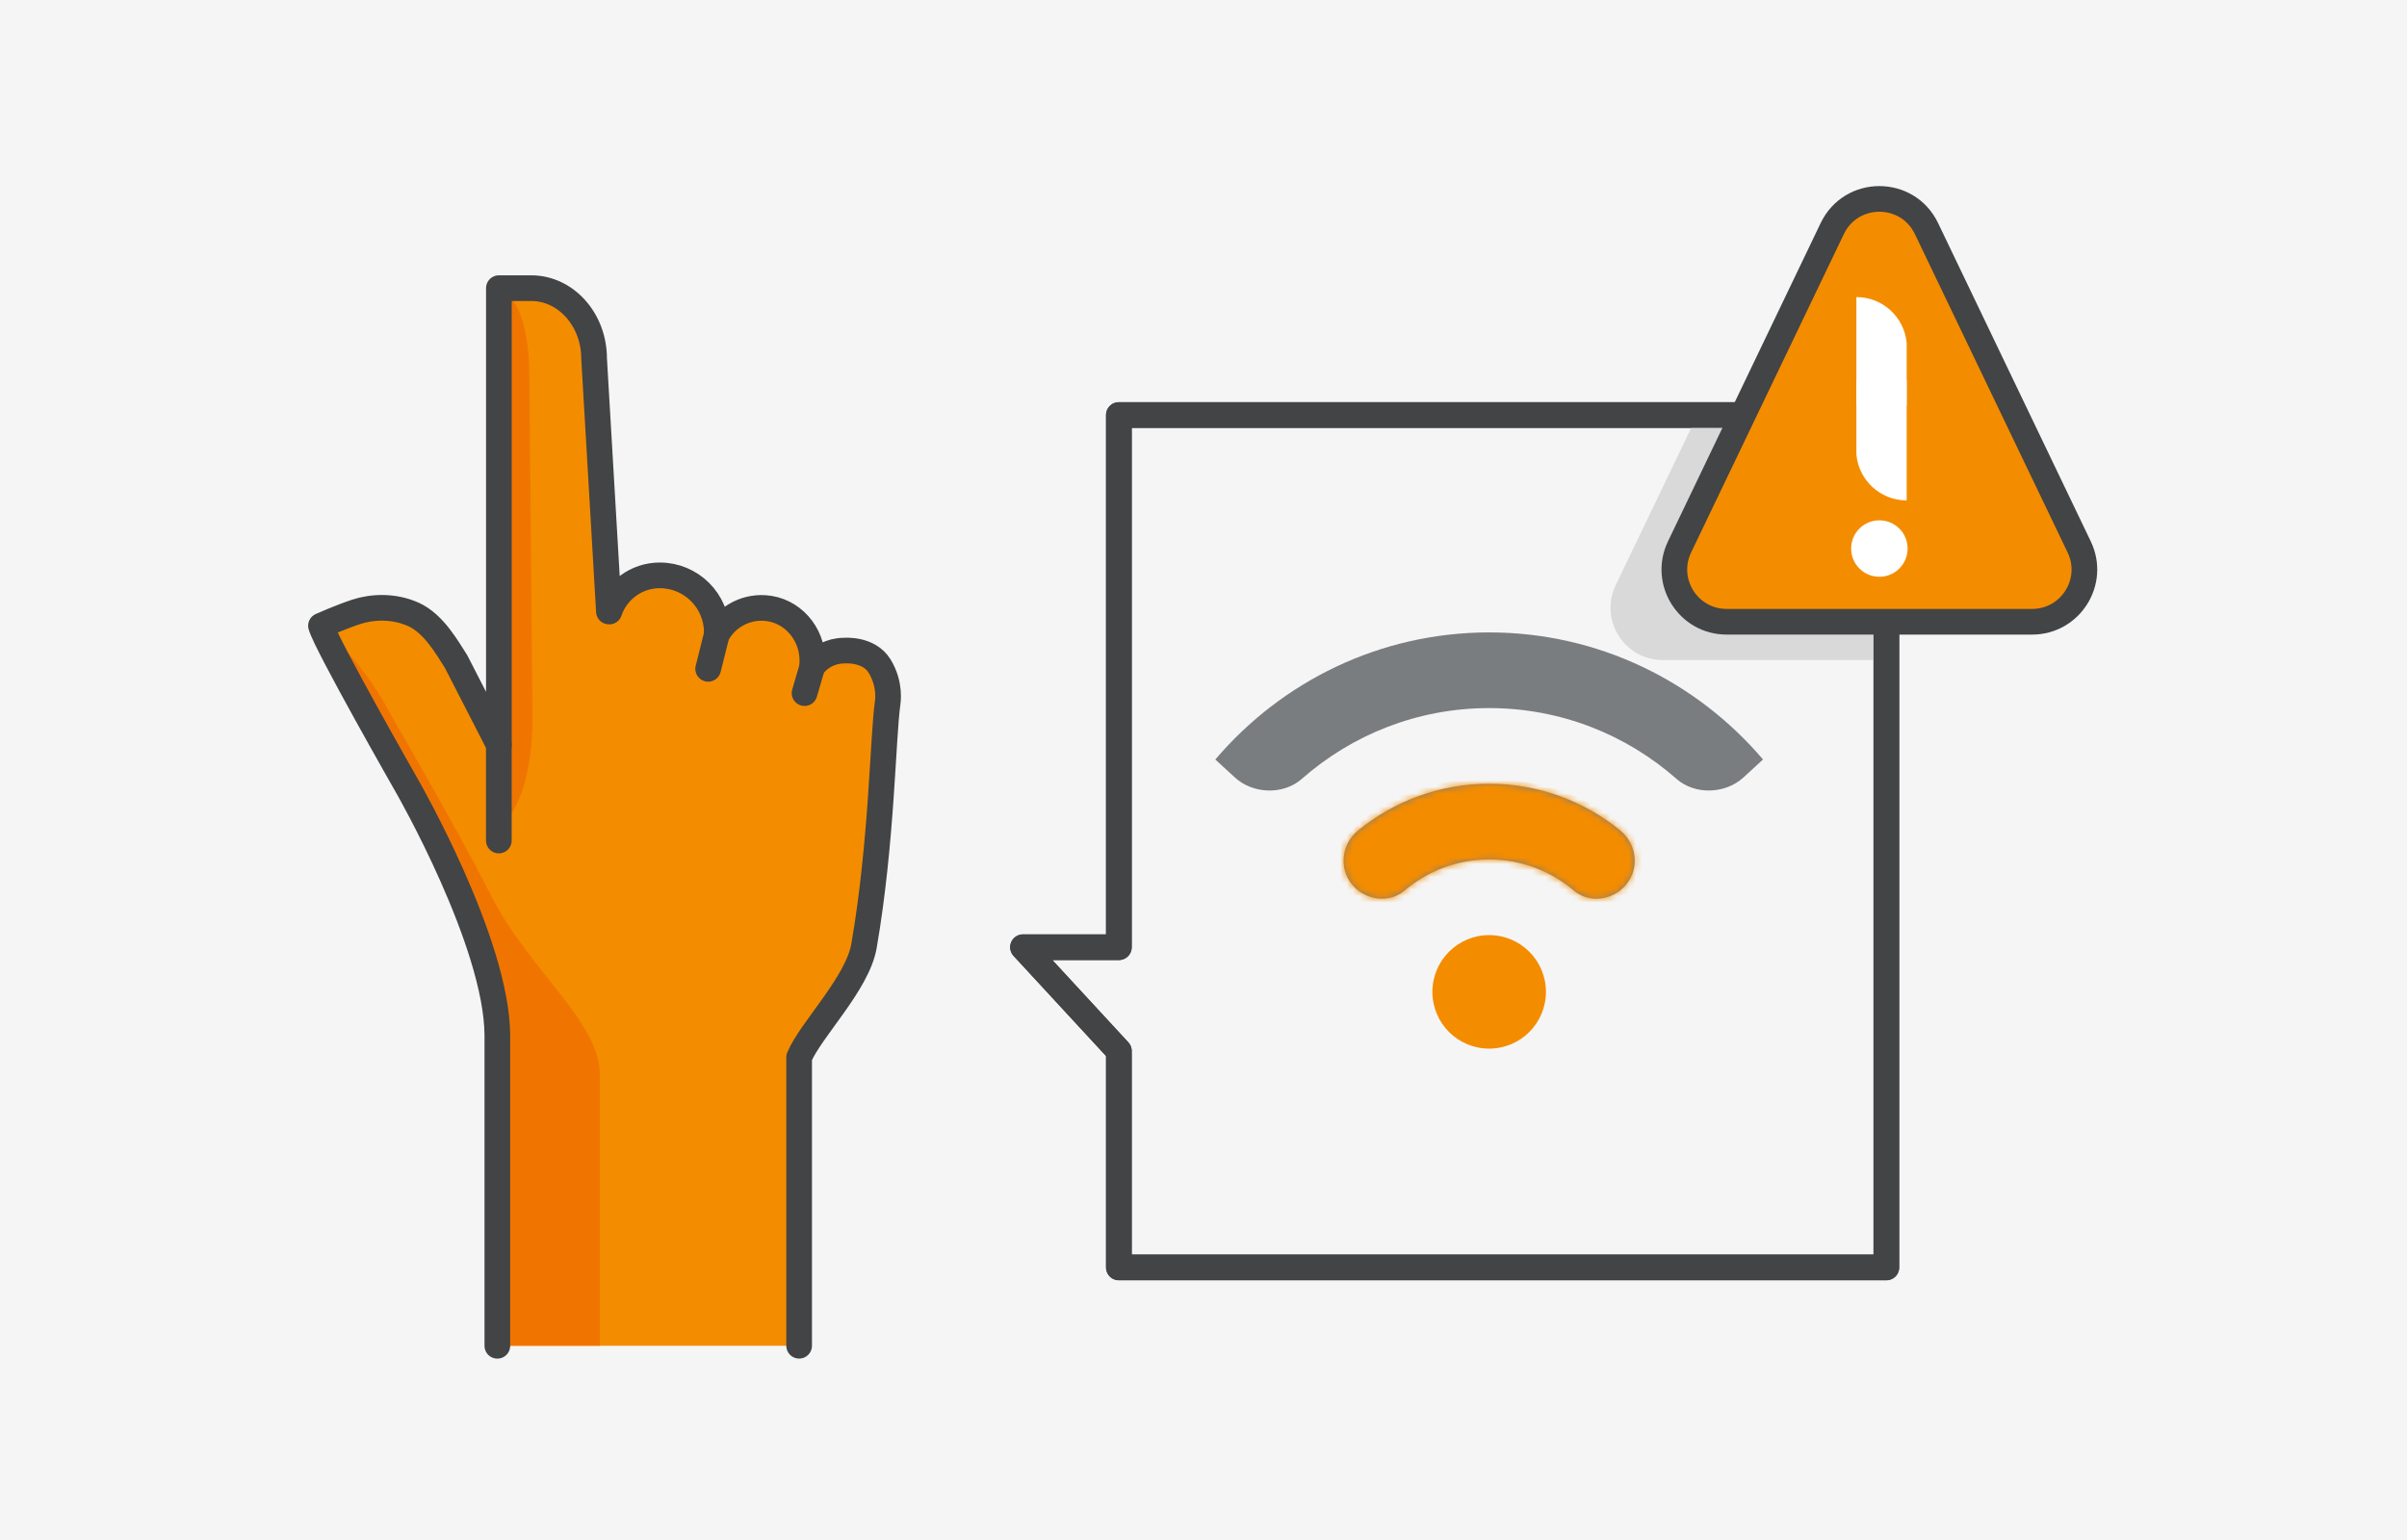 <?xml version="1.0" encoding="UTF-8"?>
<svg width="375px" height="240px" viewBox="0 0 375 240" version="1.1" xmlns="http://www.w3.org/2000/svg" xmlns:xlink="http://www.w3.org/1999/xlink">
    <title>hdpi/troubleshoot_hand</title>
    <defs>
        <path d="M2.281,7.256 C-0.564,9.571 -0.809,13.823 1.893,16.303 L1.893,16.303 L1.912,16.32 C4.019,18.254 7.293,18.502 9.476,16.654 L9.476,16.654 C13.049,13.632 17.643,11.793 22.682,11.793 L22.682,11.793 C27.718,11.793 32.312,13.631 35.884,16.652 L35.884,16.652 C38.067,18.499 41.34,18.252 43.447,16.318 L43.447,16.318 L43.467,16.3 C46.169,13.82 45.923,9.568 43.077,7.254 L43.077,7.254 C37.504,2.723 30.408,0 22.682,0 L22.682,0 C14.953,0 7.856,2.724 2.281,7.256 L2.281,7.256 Z" id="path-1"></path>
    </defs>
    <g id="troubleshoot_hand" stroke="none" stroke-width="1" fill="none" fill-rule="evenodd">
        <g id="04_atoms/colors/02_neutral_colors/neutral_light_gray_2" fill="#F5F5F5">
            <rect id="Shape" x="0" y="0" width="375" height="280"></rect>
        </g>
        <g id="Group-52" transform="translate(50, 31)">
            <g id="Group-33" transform="translate(0, 13.9)">
                <path d="M222.66,19.779 L124.315,19.779 L124.315,102.716 L109.381,102.716 L124.315,118.893 L124.315,152.622 L243.885,152.622 L243.885,41.004 C243.885,29.282 234.382,19.779 222.66,19.779 Z" id="Stroke-1" stroke="#424445" stroke-width="4" stroke-linecap="round" stroke-linejoin="round"></path>
                <path d="M44.861,50.391 L42.553,10.984 C42.553,4.918 38.164,0 32.751,0 L27.716,0 L27.716,71.183 C27.359,70.49 21.053,58.201 21.053,58.201 C19.666,56.051 17.591,52.301 14.431,50.858 C11.34,49.45 7.961,49.642 5.509,50.439 C3.056,51.243 -7.10542736e-15,52.61 -7.10542736e-15,52.61 C0.748,55.412 13.484,77.73 13.484,77.73 C13.484,77.73 27.414,101.977 27.476,116.443 C27.544,132.125 67.323,136.837 74.487,119.877 C76.328,115.516 83.581,108.393 84.598,102.499 C87.394,86.275 87.504,70.256 88.273,64.678 C88.28,64.678 63.311,54.718 44.861,50.391" id="Fill-3" fill="#F48C00"></path>
                <polygon id="Fill-5" fill="#F48C00" points="74.501 119.878 27.483 116.444 27.483 164.829 74.501 164.829"></polygon>
                <polygon id="Fill-7" fill="#F07500" points="43.453 122.625 27.483 116.443 27.483 164.828 43.453 164.828"></polygon>
                <path d="M82.977,87.999 L85.635,86.66 L88.28,64.686 C88.294,64.562 89.125,61.567 87.037,58.923 C85.333,56.759 81.48,56.505 81.48,56.505 C78.093,56.505 75.346,59.252 75.346,62.639 L75.346,80.374 C75.346,84.585 78.759,87.999 82.977,87.999" id="Fill-9" fill="#F48C00"></path>
                <path d="M68.6,85.224 L76.554,85.224 L76.554,57.748 C76.554,53.379 73.01,49.835 68.641,49.835 C64.273,49.835 60.728,53.379 60.728,57.748 L60.728,74.598 C60.721,78.953 64.252,85.224 68.6,85.224" id="Fill-11" fill="#F48C00"></path>
                <path d="M52.458,84.825 L61.381,84.825 C61.539,84.825 61.669,84.694 61.669,84.537 L61.669,53.358 C61.669,48.605 57.816,44.758 53.069,44.758 C48.316,44.758 44.469,48.612 44.469,53.358 L44.469,74.082 C44.463,78.499 48.041,84.825 52.458,84.825" id="Fill-13" fill="#F48C00"></path>
                <path d="M10.612,65.949 C6.133,57.596 0.006,52.609 0.006,52.609 C5.481,63.675 13.49,77.729 13.49,77.729 C13.49,77.729 27.42,101.977 27.482,116.443 C27.551,132.125 43.453,141.034 43.453,122.625 C43.453,114.286 32.538,106.49 26.493,94.648 C20.462,82.805 11.917,68.381 10.612,65.949" id="Fill-15" fill="#F07500"></path>
                <path d="M32.95,65.86 L32.469,12.749 C32.146,0.962 27.723,0 27.723,0 L27.723,84.173 C27.716,84.173 33.232,80.628 32.95,65.86" id="Fill-17" fill="#F07500"></path>
                <path d="M74.501,164.828 L74.501,119.877 C76.342,115.516 83.595,108.393 84.612,102.499 C87.408,86.274 87.518,70.256 88.287,64.678 C88.301,64.555 88.802,61.793 87.044,58.915 C85.333,56.12 81.487,56.498 81.487,56.498 C79.467,56.498 77.681,57.48 76.562,58.984 L76.562,58.002 C76.562,53.784 73.368,50.116 69.157,49.855 C65.935,49.649 63.092,51.38 61.677,53.997 L61.677,53.654 C61.677,48.742 57.699,44.765 52.788,44.765 C49.134,44.765 46.036,47.128 44.923,50.405 C44.889,50.398 44.903,50.405 44.868,50.398 L42.56,10.991 C42.56,4.925 38.171,0.007 32.758,0.007 L27.723,0.007 L27.723,71.19 C27.366,70.496 21.06,58.208 21.06,58.208 C19.673,56.058 17.598,52.307 14.439,50.865 C11.348,49.457 7.968,49.649 5.516,50.446 C3.064,51.25 0.007,52.617 0.007,52.617 C0.756,55.419 13.491,77.736 13.491,77.736 C13.491,77.736 27.421,101.984 27.483,116.45 L27.483,164.835" id="Stroke-19" stroke="#424445" stroke-width="4" stroke-linecap="round" stroke-linejoin="round"></path>
                <line x1="27.716" y1="71.183" x2="27.716" y2="86.09" id="Stroke-21" stroke="#424445" stroke-width="4" stroke-linecap="round" stroke-linejoin="round"></line>
                <line x1="60.33" y1="59.334" x2="61.669" y2="53.99" id="Stroke-23" stroke="#424445" stroke-width="4" stroke-linecap="round" stroke-linejoin="round"></line>
                <line x1="75.346" y1="63.119" x2="76.555" y2="58.984" id="Stroke-25" stroke="#424445" stroke-width="4" stroke-linecap="round" stroke-linejoin="round"></line>
                <path d="M190.85,109.676 C190.85,114.561 186.89,118.521 182.005,118.521 C177.12,118.521 173.16,114.561 173.16,109.676 C173.16,104.791 177.12,100.831 182.005,100.831 C186.89,100.831 190.85,104.791 190.85,109.676" id="Fill-27" fill="#F48C00"></path>
                <path d="M182.006,53.657 C164.921,53.657 149.622,61.367 139.339,73.465 L142.4,76.275 C145.212,78.856 149.949,79.013 152.812,76.49 C160.606,69.623 170.826,65.451 182.006,65.451 C193.185,65.451 203.404,69.623 211.197,76.488 C214.06,79.011 218.797,78.854 221.608,76.273 L224.671,73.462 C214.387,61.366 199.089,53.657 182.006,53.657" id="Fill-29" fill="#7A7D80"></path>
                <path d="M182.006,77.244 C174.278,77.244 167.18,79.968 161.606,84.501 C158.761,86.815 158.515,91.067 161.218,93.547 L161.237,93.565 C163.344,95.498 166.618,95.746 168.801,93.899 C172.374,90.876 176.968,89.038 182.006,89.038 C187.043,89.038 191.636,90.875 195.208,93.897 C197.392,95.743 200.665,95.496 202.772,93.562 L202.791,93.544 C205.494,91.064 205.248,86.812 202.402,84.498 C196.829,79.967 189.733,77.244 182.006,77.244" id="Fill-31" fill="#7A7D80"></path>
            </g>
            <g id="Group-36" transform="translate(159.325, 91.144)">
                <mask id="mask-2" fill="white">
                    <use xlink:href="#path-1"></use>
                </mask>
                <g id="Clip-35"></g>
                <path d="M-0.979,10.216 C-0.979,10.216 4.869,-0.756 22.068,-0.756 C39.267,-0.756 46.652,9.628 46.652,9.628 L46.652,18.669 L-0.979,18.669 L-0.979,10.216 Z" id="Fill-34" fill="#F48C00" mask="url(#mask-2)"></path>
            </g>
            <g id="Group-51" transform="translate(109.381, 0)">
                <path d="M104.797,34.229 L92.338,60.21 C89.747,65.613 93.685,71.869 99.677,71.869 L134.67,71.869 L134.67,43.747 C134.67,38.444 138.951,35.913 143.057,36.131 L142.145,34.229 L104.797,34.229 Z" id="Fill-37" fill="#D9D9D9"></path>
                <path d="M113.279,33.68 L14.934,33.68 L14.934,116.617 L0,116.617 L14.934,132.794 L14.934,166.523 L134.504,166.523 L134.504,54.905 C134.504,43.183 125.001,33.68 113.279,33.68 Z" id="Stroke-39" stroke="#424445" stroke-width="4" stroke-linecap="round" stroke-linejoin="round"></path>
                <path d="M102.284,54.238 L126.078,4.62 C129.032,-1.54 137.802,-1.54 140.756,4.62 L164.55,54.238 C167.141,59.641 163.204,65.897 157.211,65.897 L109.623,65.897 C103.631,65.897 99.693,59.641 102.284,54.238" id="Fill-41" fill="#F48C00"></path>
                <path d="M102.284,54.238 L126.078,4.62 C129.032,-1.54 137.802,-1.54 140.756,4.62 L164.55,54.238 C167.141,59.641 163.204,65.897 157.211,65.897 L109.623,65.897 C103.631,65.897 99.693,59.641 102.284,54.238 Z" id="Stroke-43" stroke="#424445" stroke-width="4"></path>
                <path d="M137.671,28.197 L137.671,46.985 C133.602,46.987 130.206,43.886 129.837,39.836 L129.837,28.197 L137.671,28.197 Z" id="Fill-45" fill="#FFFFFF"></path>
                <path d="M129.837,32.135 L129.837,15.299 C133.905,15.296 137.302,18.397 137.671,22.448 L137.671,32.135 L129.837,32.135 Z" id="Fill-47" fill="#FFFFFF"></path>
                <path d="M129.018,54.487 C129.018,52.057 130.988,50.088 133.417,50.088 C135.847,50.088 137.817,52.057 137.817,54.487 C137.817,56.917 135.847,58.886 133.417,58.886 C130.988,58.886 129.018,56.917 129.018,54.487" id="Fill-49" fill="#FFFFFF"></path>
            </g>
        </g>
    </g>
</svg>